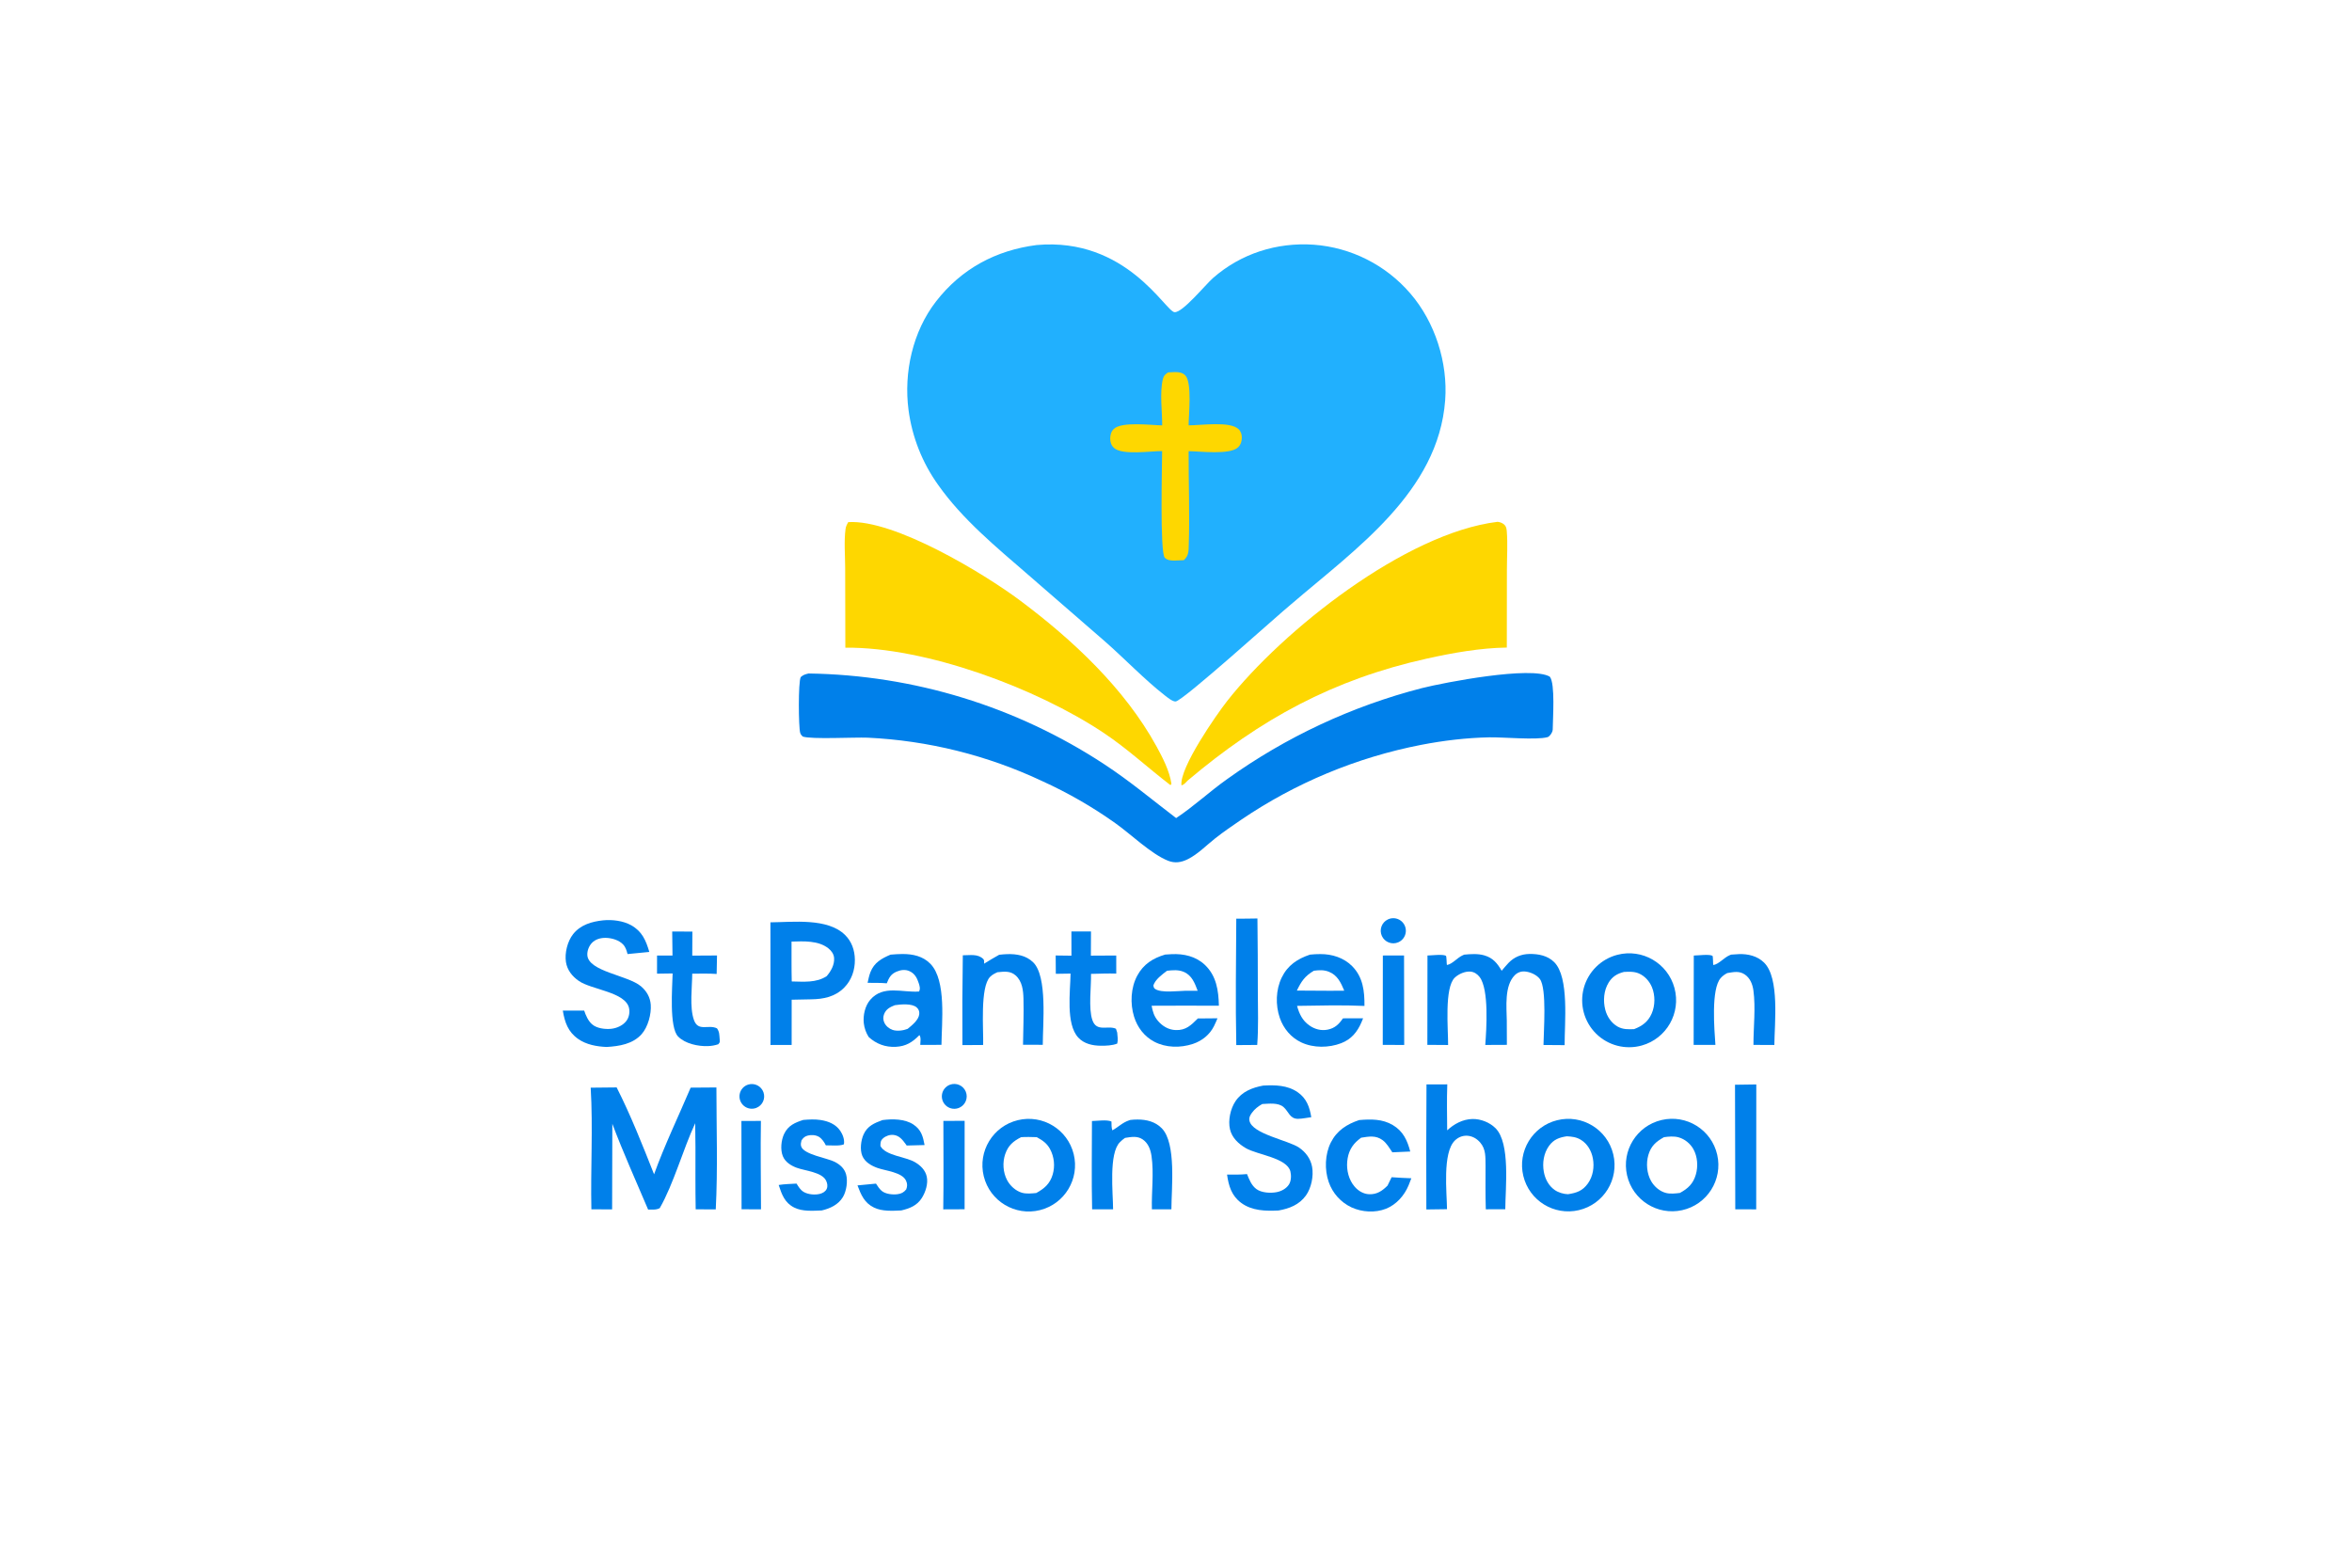 <?xml version="1.0" encoding="utf-8" ?><svg xmlns="http://www.w3.org/2000/svg" xmlns:xlink="http://www.w3.org/1999/xlink" width="1536" height="1024" viewBox="0 0 1536 1024"><path fill="#21B0FE" d="M676.996 160.052C735.639 154.79 761.139 203.539 767.059 203.916C772.384 204.254 787.202 185.95 792.205 181.573C810.447 165.61 833.785 158.194 857.913 159.831C882.332 161.629 905.032 173.077 920.998 191.646C937.172 210.359 945.614 236.902 943.786 261.462C939.329 321.342 885.024 358.733 843.277 394.63C834.719 401.563 772.628 457.78 767.762 458.204C765.786 458.376 762.202 455.406 760.666 454.208C747.265 443.75 734.164 429.943 721.131 418.564L671.229 375.246C650.627 357.375 628.512 339.228 612.708 316.791C602.316 302.299 595.658 285.467 593.324 267.787C590.12 243.311 596.008 216.605 611.283 196.902C627.856 175.527 650.4 163.464 676.996 160.052Z"/><path fill="#FED700" d="M762.903 243.243L763.82 243.199C767.239 243.065 771.491 242.48 774.073 245.192C778.623 249.971 776.259 271.088 776.245 277.827C783.987 277.906 803.398 274.885 808.954 280.409C810.402 281.849 811.012 283.892 810.993 285.898C810.97 288.275 810.274 290.57 808.498 292.223C803.069 297.278 783.474 294.738 776.251 294.704C776.173 314.983 777.008 335.412 776.35 355.666C776.211 359.956 776.432 362.806 773.13 365.907C771.103 366.03 769.073 366.11 767.042 366.148C764.824 366.168 762.268 366.008 760.656 364.266C757.391 360.74 758.93 303.117 758.945 294.641C751.571 294.583 732.993 297.492 727.531 292.607C725.759 291.022 725.025 288.826 725.033 286.489C725.041 284.119 725.631 281.85 727.39 280.172C732.595 275.206 751.963 277.767 758.974 277.86C759.022 268.438 757.257 256.7 759.43 247.609C759.971 245.344 760.978 244.458 762.903 243.243Z"/><path fill="#0080EA" d="M528.039 439.918C596.756 440.908 663.765 461.484 721.202 499.23C737.651 510.005 752.49 522.476 768.087 534.362C779.692 526.689 790.005 516.957 801.405 508.909C839.753 481.411 882.865 461.261 928.557 449.48C943.272 445.769 1000.13 434.831 1012.12 442.008C1015.76 446.498 1014.07 469.666 1014.02 476.554C1013.97 476.866 1013.94 477.185 1013.86 477.492C1013.49 478.851 1012.01 481.144 1010.54 481.532C1003.13 483.503 981.706 481.441 972.523 481.623C957.672 481.919 942.622 483.72 928.049 486.543C885.908 494.752 845.873 511.436 810.371 535.583C804.708 539.452 798.986 543.359 793.6 547.606C787.769 552.202 782.213 558.031 775.535 561.302C771.373 563.34 767.27 563.98 762.864 562.247C751.826 557.907 738.323 544.692 728.289 537.625C713.301 526.976 697.327 517.79 680.586 510.193C644.831 493.347 606.108 483.712 566.629 481.84C557.786 481.495 529.798 483.049 524.222 481.1C523.428 480.328 522.894 479.739 522.569 478.653C521.508 475.108 521.208 445.623 522.921 442.272C524.579 440.782 525.891 440.426 528.039 439.918Z"/><path fill="#FED700" d="M553.966 341.049C584.062 339.144 642.741 374.727 666.121 392.199C700.446 417.85 734.482 449.656 755.268 487.531C759.304 494.887 763.83 503.705 765.023 512.021L764.378 512.846C749.535 501.478 736.266 489.025 720.557 478.572C676.904 449.524 604.791 422.554 552.063 423.055L551.951 370.968C551.935 362.734 551.122 353.611 552.197 345.486C552.412 343.865 553.139 342.438 553.966 341.049Z"/><path fill="#FED700" d="M978.043 340.846C979.795 341.061 981.402 341.669 982.663 342.97C983.733 344.076 983.909 345.698 984.028 347.162C984.688 355.309 984.112 363.895 984.102 372.085L984.041 422.979C966.672 423.233 948.706 426.439 931.793 430.197C870.534 443.811 823.149 469.683 775.573 509.899C774.296 511.173 773.344 512.555 771.561 512.978C770.204 501.557 794.357 466.878 801.447 457.855C837.614 411.833 917.816 348.115 978.043 340.846Z"/><path fill="#0080EA" d="M451.042 710.439L467.863 710.316C467.868 736.747 468.81 763.594 467.433 789.971L454.328 789.908C454.059 776.366 454.21 762.791 454.178 749.245C454.091 744.052 454.032 738.859 454.003 733.665C446.049 750.799 439.893 773.358 430.86 789.132C428.663 790.404 425.739 790.048 423.256 790.072C415.392 771.492 406.998 752.934 399.892 734.059L399.751 789.954L386.206 789.914C385.641 763.523 387.32 736.779 385.759 710.462L402.711 710.293C411.879 728.374 419.693 748.169 427.15 767.045C434.007 747.971 443.115 729.142 451.042 710.439Z"/><path fill="#0080EA" d="M1056.24 623.671C1072.52 619.457 1089.16 629.144 1093.54 645.388C1097.91 661.631 1088.39 678.37 1072.2 682.909C1061.58 685.886 1050.18 682.93 1042.34 675.165C1034.5 667.401 1031.44 656.026 1034.31 645.374C1037.19 634.723 1045.56 626.436 1056.24 623.671ZM1067.17 672.219C1072.45 670.209 1076.3 667.393 1078.63 662.096C1080.94 656.835 1081.01 650.223 1078.85 644.902C1077.25 640.975 1074.19 637.509 1070.24 635.832C1067.14 634.516 1063.8 634.671 1060.52 634.861C1056.14 635.965 1052.95 637.889 1050.54 641.811C1047.34 647.013 1046.83 653.74 1048.35 659.578C1049.51 664.063 1052.31 668.22 1056.38 670.54C1059.8 672.485 1063.39 672.384 1067.17 672.219Z"/><path fill="#0080EA" d="M503.139 602.462C517.931 602.337 540.358 599.481 551.802 610.643C556.24 614.971 558.198 620.725 558.279 626.841C558.37 633.606 556.135 640.222 551.33 645.084C545.354 651.13 537.885 652.631 529.687 652.75L517.008 653.005L516.997 682.544L503.187 682.58L503.139 602.462ZM517.053 641.079C524.808 641.201 533.088 642.093 539.873 637.614C542.662 634.398 545.04 630.194 544.72 625.76C544.534 623.189 542.974 621.027 541.004 619.461C534.431 614.237 524.796 614.807 516.919 615.04C516.956 623.712 516.84 632.412 517.053 641.079Z"/><path fill="#0080EA" d="M980.671 634.095C982.147 632.361 983.6 630.593 985.172 628.946C988.819 625.126 993.565 623.197 998.812 623.121C1004.69 623.036 1010.66 624.173 1014.98 628.45C1024.96 638.331 1021.7 668.685 1021.8 682.681L1007.99 682.574C1008.07 674.066 1010.3 645.762 1005.63 639.479C1003.55 636.689 999.174 634.782 995.711 634.547C993.254 634.38 990.951 635.266 989.222 637.015C982.365 643.947 983.897 657.743 984.021 666.538L984.082 682.491L969.974 682.556C970.737 672.316 972.512 646.306 966.276 638.17C964.833 636.286 962.794 634.874 960.387 634.651C956.865 634.326 952.648 636.154 950.095 638.556C943.135 645.108 945.778 672.336 945.7 682.589L932.156 682.498L932.226 624.128C934.972 624.093 942.062 623.148 944.266 624.298C944.735 624.543 944.702 629.312 944.912 630.324C948.568 629.734 951.693 625.496 955.431 623.905L956.26 623.559C960.57 623.167 965.107 622.829 969.326 624.038C974.952 625.65 977.872 629.192 980.671 634.095Z"/><path fill="#0080EA" d="M664.784 731.666C680.964 727.795 697.233 737.721 701.195 753.883C705.157 770.045 695.325 786.374 679.189 790.428C662.924 794.515 646.44 784.584 642.446 768.292C638.453 752 648.474 735.569 664.784 731.666ZM676.728 779.269C682.068 776.335 685.681 773.217 687.467 767.216C689.098 761.635 688.47 755.635 685.719 750.513C683.616 746.676 680.775 744.828 677.063 742.784C673.674 742.715 670.235 742.532 666.855 742.799C661.702 745.399 658.386 748.235 656.467 753.842C654.616 759.251 654.999 765.693 657.66 770.776C659.637 774.552 663.248 777.852 667.357 779.078C670.233 779.936 673.773 779.546 676.728 779.269Z"/><path fill="#0080EA" d="M1016.9 731.72C1033.18 727.673 1049.64 737.665 1053.56 753.977C1057.48 770.288 1047.37 786.674 1031.03 790.474C1014.87 794.234 998.7 784.249 994.819 768.111C990.938 751.972 1000.8 735.724 1016.9 731.72ZM1024.01 780.049C1029.63 779.186 1033.51 777.874 1036.96 773.081C1040.34 768.385 1041.3 762.25 1040.24 756.621C1039.35 751.825 1036.76 747.216 1032.54 744.593C1029.48 742.695 1026.67 742.413 1023.2 742.214C1018.31 742.963 1014.65 744.266 1011.62 748.448C1008.11 753.309 1007.15 759.645 1008.22 765.473C1009.08 770.143 1011.35 774.507 1015.3 777.282C1017.7 778.965 1021.09 779.971 1024.01 780.049Z"/><path fill="#0080EA" d="M1085.06 731.598C1101.38 727.741 1117.72 737.923 1121.45 754.276C1125.18 770.629 1114.87 786.889 1098.49 790.492C1082.29 794.055 1066.25 783.883 1062.57 767.709C1058.88 751.535 1068.92 735.413 1085.06 731.598ZM1097.09 779.216C1102.4 776.319 1105.74 773.192 1107.48 767.246C1109.04 761.912 1108.62 755.514 1105.89 750.622C1103.84 746.958 1100.29 744.044 1096.24 742.9C1093.25 742.055 1089.72 742.358 1086.68 742.804C1081.48 745.678 1078.16 748.594 1076.47 754.448C1074.89 759.914 1075.46 766.502 1078.28 771.476C1080.35 775.11 1083.96 778.225 1088.07 779.254C1090.86 779.951 1094.26 779.572 1097.09 779.216Z"/><path fill="#0080EA" d="M393.917 601.151C399.728 600.557 406.943 601.44 412.115 604.315C419.308 608.312 421.825 614.23 424.043 621.796L409.822 623.181C409.212 620.846 408.606 618.704 406.904 616.89C404.213 614.023 399.399 612.658 395.543 612.606C392.218 612.561 388.797 613.479 386.473 615.982C384.591 618.009 383.41 621.076 383.567 623.85C384.179 634.647 410.065 636.985 418.623 644.264C422.281 647.375 424.597 651.369 424.976 656.219C425.457 662.358 423.166 670.819 419.034 675.483C413.273 681.987 404.389 683.388 396.191 683.869C389.778 683.629 382.895 682.379 377.543 678.614C370.955 673.98 368.809 667.752 367.556 660.117L381.501 660.11C382.596 663.313 384.031 666.701 386.604 669.007C389.636 671.724 395.046 672.397 399.011 672.02C402.719 671.669 406.798 669.86 409.072 666.832C410.803 664.528 411.398 661.349 410.814 658.542C408.614 647.979 386.313 646.494 378.019 640.751C373.717 637.771 370.416 633.678 369.596 628.374C368.692 622.516 370.574 614.883 374.246 610.212C379.094 604.045 386.452 601.946 393.917 601.151Z"/><path fill="#0080EA" d="M824.902 709.094C832.758 708.661 840.816 708.775 847.533 713.471C853.316 717.515 855.226 723.073 856.346 729.745C853.52 730.07 850.55 730.778 847.721 730.804C842.257 730.852 841.595 726.045 838.223 723.119C834.712 720.074 828.671 720.941 824.337 721.134C821.661 722.658 819.457 724.324 817.62 726.818C816.472 728.378 815.573 729.965 815.955 731.965C817.625 740.708 841.289 744.794 848.355 749.597C852.737 752.577 855.924 756.919 856.881 762.182C857.96 768.121 856.399 775.94 852.867 780.862C848.516 786.926 842.043 789.444 834.938 790.687C826.513 791.102 817.568 790.926 810.505 785.656C804.257 780.994 802.382 774.611 801.344 767.222C805.704 767.26 810.021 767.322 814.368 766.893C815.866 770.512 817.242 774.255 820.503 776.685C823.826 779.162 829.781 779.481 833.787 778.695C836.859 778.092 840.066 776.377 841.781 773.672C843.246 771.36 843.35 767.796 842.715 765.197C840.533 756.268 821.041 754.293 813.66 749.995C808.874 747.209 804.547 743.218 803.254 737.626C801.908 731.807 803.54 724.224 806.85 719.298C811.071 713.015 817.759 710.439 824.902 709.094Z"/><path fill="#0080EA" d="M855.502 623.553C857.747 623.293 860.02 623.219 862.279 623.204C869.898 623.155 877.575 625.575 883.029 631.07C890.153 638.246 891.17 647.47 891.078 657.064C876.494 656.401 861.661 656.806 847.055 657.029C848.498 662.265 850.557 666.606 855.111 669.819C858.593 672.275 862.782 673.407 867.012 672.559C871.754 671.609 874.406 669.019 877.029 665.172L890.189 665.145C889.851 665.989 889.504 666.831 889.15 667.669C886.445 674.036 882.496 678.852 875.894 681.396C867.82 684.506 857.774 684.616 849.878 680.917C843.102 677.741 838.217 671.887 835.78 664.86C832.902 656.561 833.166 646.487 837.029 638.54C840.93 630.513 847.267 626.314 855.502 623.553ZM846.939 647.035C854.188 647.131 861.438 647.174 868.688 647.163L877.884 647.103C875.689 641.893 873.456 636.961 867.818 634.733C864.534 633.436 861.448 633.635 858.051 634.069C852.141 637.542 849.828 641.017 846.939 647.035Z"/><path fill="#0080EA" d="M581.58 623.569C584.157 623.344 586.731 623.167 589.32 623.156C596.095 623.128 602.713 624.525 607.609 629.55C618.204 640.422 614.949 668.248 614.831 682.485L600.988 682.528C601.043 680.483 601.639 677.776 600.443 676.117C595.887 680.758 591.68 683.45 585.002 683.78C578.208 684.115 572.312 681.909 567.324 677.388C565.561 674.632 564.456 671.506 564.096 668.253C563.578 663.124 564.909 657.04 568.317 653.064C576.839 643.125 589.544 648.515 600.21 647.639C601.151 645.782 600.584 644.03 599.96 642.103C598.88 638.772 597.389 635.948 594.046 634.39C591.29 633.106 588.293 633.502 585.564 634.651C581.757 636.255 580.543 638.689 579.122 642.288C574.984 641.909 570.752 642.023 566.597 641.975C567.111 639.65 567.583 637.205 568.454 634.985C570.904 628.739 575.692 626.068 581.58 623.569ZM592.726 672.054C595.489 669.801 599.935 666.291 600.337 662.449C600.524 660.664 599.98 659.209 598.629 658.024C595.542 655.315 588.207 655.993 584.379 656.585C581.303 657.817 578.736 659.034 577.396 662.34C576.626 664.238 576.673 666.225 577.561 668.072C578.62 670.276 580.656 671.942 582.953 672.73C585.795 673.704 589.948 673.15 592.726 672.054Z"/><path fill="#0080EA" d="M760.956 623.511C762.349 623.409 763.743 623.324 765.138 623.255C772.994 622.882 780.859 624.619 786.75 630.143C794.417 637.333 795.774 646.961 796.012 656.932C781.364 656.859 766.715 656.862 752.067 656.942C752.823 660.813 753.628 663.79 756.256 666.879C759.158 670.29 763.129 672.637 767.691 672.827C774.546 673.113 777.779 669.644 782.279 665.252L795.103 665.14C794.388 666.846 793.659 668.552 792.838 670.209C790.027 675.881 784.968 679.908 779.022 681.878C770.927 684.559 761.451 684.46 753.806 680.44C747.292 677.015 742.793 671.092 740.623 664.111C737.962 655.547 738.423 645.159 742.745 637.201C746.798 629.738 753.004 625.853 760.956 623.511ZM774.187 647.161L782.152 647.169C780.267 642.182 778.418 637.123 773.117 634.844C769.546 633.308 765.89 633.69 762.148 634.087C758.928 636.552 754.507 639.7 753.206 643.701C753.524 644.855 753.373 645.327 754.433 646.021C758.57 648.731 769.287 647.254 774.187 647.161Z"/><path fill="#0080EA" d="M931.588 708.34L945.166 708.297C944.8 718.293 945.03 728.327 945.094 738.329C949.604 734.135 955.272 731.079 961.542 730.922C966.943 730.786 972.864 733.119 976.682 736.946C986.464 746.749 983.099 776.047 983.043 789.879L970.328 789.895C970.018 780.401 970.152 770.881 970.156 761.383C970.046 755.863 970.499 750.698 966.613 746.232C964.414 743.704 961.439 741.994 958.042 741.842C955.064 741.708 952.281 742.878 950.151 744.942C941.9 752.935 944.88 779.019 944.986 789.829L931.497 790.007C931.381 762.785 931.411 735.562 931.588 708.34Z"/><path fill="#0080EA" d="M1130.53 623.547C1132.22 623.403 1133.92 623.295 1135.61 623.224C1141.57 622.995 1147.68 624.465 1152.04 628.75C1162.29 638.829 1158.88 668.427 1158.76 682.578L1145.11 682.516C1145.09 671.018 1146.63 658.266 1145.08 646.932C1144.54 642.946 1142.96 638.92 1139.52 636.565C1135.8 634.025 1132.16 634.942 1128.03 635.592C1126.39 636.432 1125.01 637.422 1123.77 638.8C1117.28 646.011 1119.62 672.799 1120.27 682.506L1106.06 682.516L1106.15 624.146C1108.95 624.12 1116.1 623.147 1118.3 624.3C1118.82 624.57 1118.61 629.265 1118.89 630.363C1122.6 629.75 1125.81 625.501 1129.64 623.909L1130.53 623.547Z"/><path fill="#0080EA" d="M652.525 623.645C654.245 623.436 655.972 623.299 657.704 623.233C663.926 623.05 670.051 624.049 674.692 628.548C684.162 637.729 680.982 668.953 681.001 682.464C676.701 682.5 672.398 682.44 668.098 682.421C668.245 672.444 668.64 662.385 668.393 652.412C668.258 646.94 667.616 640.977 663.237 637.112C659.727 634.013 655.625 634.636 651.355 635.06C649.624 635.843 647.972 636.674 646.617 638.039C639.909 644.801 642.367 672.759 642.063 682.572L628.527 682.662C628.386 663.102 628.469 643.542 628.776 623.985C633.453 624.017 638.581 622.873 642.192 626.468C642.791 627.065 642.741 628.198 642.705 629.019C642.699 629.169 642.681 629.319 642.67 629.469C645.908 627.435 649.194 625.522 652.525 623.645Z"/><path fill="#0080EA" d="M738.204 731.538C739.751 731.341 741.298 731.269 742.856 731.266C748.771 731.253 754.489 732.655 758.742 737.018C768.309 746.833 765.031 776.177 765.001 789.893L752.261 789.906C751.944 778.577 753.655 766.28 752.016 755.138C751.396 750.916 749.904 746.728 746.204 744.223C742.673 741.832 738.62 742.646 734.703 743.271C733.513 744.046 732.409 745.037 731.399 746.035C723.976 753.368 726.87 779.217 726.918 789.896L713.22 789.899C712.783 770.699 713.086 751.448 713.11 732.242C716.704 732.202 722.723 731.195 725.85 732.568C725.896 734.517 725.802 736.477 726.43 738.343C730.352 736.202 732.991 733.24 737.379 731.801L738.204 731.538Z"/><path fill="#0080EA" d="M887.629 731.61C895.278 730.979 902.775 730.827 909.603 734.89C916.364 738.913 919.054 744.85 920.98 752.168L909.271 752.683C907.375 749.915 905.638 746.739 902.898 744.715C898.466 741.441 893.931 742.344 888.894 743.141C888.348 743.554 887.807 743.975 887.272 744.403C882.613 748.147 880.349 752.802 879.816 758.726C879.298 764.475 880.844 770.698 884.663 775.119C887.08 777.916 890.468 779.946 894.229 780.065C899.314 780.226 902.736 777.821 906.135 774.437L908.817 768.947C913.103 769.306 917.401 769.453 921.697 769.633C921.124 771.185 920.522 772.727 919.891 774.258C917.117 780.916 911.885 786.896 905.067 789.567C898.042 792.319 889.427 791.787 882.618 788.644C875.626 785.366 870.258 779.398 867.737 772.098C864.931 764.051 865.257 753.929 869.12 746.269C873.076 738.425 879.55 734.336 887.629 731.61Z"/><path fill="#0080EA" d="M576.321 731.623C582.812 730.778 590.943 730.778 596.579 734.574C601.657 737.994 602.763 742.327 603.809 747.939L592.128 748.249C591.904 747.924 591.676 747.602 591.444 747.284C589.369 744.449 587.293 741.758 583.56 741.328C581.167 741.052 578.53 741.935 576.723 743.515C574.983 745.036 574.989 746.451 574.969 748.557C578.251 754.901 591.376 755.509 597.491 759.102C601.166 761.261 604.282 764.235 605.229 768.567C606.226 773.126 604.462 778.637 602.023 782.5C598.861 787.509 594.08 789.354 588.586 790.653C582.833 790.914 576.155 791.372 570.806 788.788C564.513 785.747 562.317 780.496 559.987 774.288C564.011 773.868 568.038 773.481 572.069 773.128C573.105 774.763 574.295 776.58 575.769 777.845C578.263 779.987 582.903 780.442 586.063 780.053C588.585 779.742 590.236 778.857 591.821 776.899C592.567 774.878 592.63 773.361 591.756 771.345C589.287 765.648 578.389 764.813 573.023 762.882C569.007 761.436 564.869 759.112 563.137 754.992C561.461 751.005 562.229 744.828 563.987 740.956C566.493 735.434 571.001 733.596 576.321 731.623Z"/><path fill="#0080EA" d="M524.601 731.524C528.414 731.223 532.15 730.994 535.949 731.584C540.947 732.36 545.745 734.283 548.714 738.601C550.374 741.014 551.695 744.53 551.114 747.462C548.353 748.72 542.48 748.062 539.33 748.123C538.38 746.159 536.749 743.742 534.851 742.591C532.804 741.349 529.931 741.157 527.643 741.714C525.618 742.207 524.552 743.19 523.429 744.883C523.097 746.256 522.77 747.434 523.217 748.824C524.948 754.202 540.198 756.374 545.109 758.905C548.552 760.68 551.428 763.15 552.522 767.022C553.772 771.447 552.812 778.004 550.471 781.912C547.471 786.922 542.088 789.385 536.64 790.661C530.859 790.875 524.059 791.452 518.694 788.773C512.46 785.66 510.568 780.271 508.521 774.026C512.338 773.401 516.325 773.346 520.188 773.113C521.45 775.119 522.724 777.285 524.809 778.535C527.686 780.261 532.297 780.663 535.515 779.807C537.302 779.331 539.066 778.339 539.876 776.599C540.67 774.896 540.307 773.022 539.573 771.364C537.004 765.563 525.677 764.786 520.249 762.757C516.521 761.363 512.788 759.033 511.236 755.194C509.519 750.947 510.131 744.748 512.089 740.644C514.712 735.146 519.193 733.25 524.601 731.524Z"/><path fill="#0080EA" d="M699.697 608.431L712.486 608.403L712.409 624.218L728.977 624.13L728.985 635.933C723.497 635.769 717.986 636.008 712.498 636.134C712.699 644.552 710.731 658.642 713.387 666.315C716.185 674.396 723.486 669.53 728.791 671.976L729.605 674.453C729.806 676.834 730.237 679.319 729.629 681.656C726.463 682.961 722.21 683.098 718.808 683.063C713.463 683.007 707.959 681.817 704.184 677.74C695.914 668.811 698.994 647.527 699.147 635.936L689.512 636.086L689.424 624.11L699.728 624.239L699.697 608.431Z"/><path fill="#0080EA" d="M438.989 608.454L452.167 608.502L452.084 624.199L468.254 624.109L468.017 636.18C462.732 635.805 457.374 635.983 452.076 635.997C452.02 644.727 450.254 657.953 453.155 666.176C455.975 674.171 462.542 668.932 468.24 671.714C469.91 674.074 469.72 675.892 469.993 678.739C470.142 680.568 470.328 680.604 469.094 682.097C466.786 682.861 464.659 683.231 462.227 683.311C455.869 683.52 447.515 681.77 442.872 677.081C436.933 671.084 439.06 644.718 439.272 635.843L429.084 635.995L429.092 624.152L439.182 624.145L438.989 608.454Z"/><path fill="#0080EA" d="M807.367 600.083C811.97 600.099 816.579 599.989 821.181 599.936C821.364 615.865 821.452 631.796 821.446 647.727C821.478 659.26 821.923 671.051 821.038 682.55L807.373 682.647C806.812 655.182 807.205 627.556 807.367 600.083Z"/><path fill="#0080EA" d="M1133.07 708.547L1146.97 708.35L1146.91 789.944L1133.24 789.902L1133.07 708.547Z"/><path fill="#0080EA" d="M903.084 624.13L916.93 624.094L917.032 682.543L903.027 682.529L903.084 624.13Z"/><path fill="#0080EA" d="M616.082 732.181L629.969 732.103L629.945 789.879L615.999 789.938C616.323 770.703 616.062 751.421 616.082 732.181Z"/><path fill="#0080EA" d="M484.193 732.202L496.922 732.173C496.599 751.396 496.955 770.681 496.984 789.91L484.288 789.883L484.193 732.202Z"/><path fill="#0080EA" d="M906.378 600.556C909.052 599.282 912.206 599.549 914.628 601.255C917.05 602.96 918.364 605.84 918.066 608.787C917.769 611.735 915.906 614.294 913.192 615.481C909.088 617.275 904.305 615.446 902.444 611.371C900.584 607.297 902.335 602.483 906.378 600.556Z"/><path fill="#0080EA" d="M620.35 708.537C624.459 706.995 629.05 708.999 630.713 713.063C632.376 717.126 630.508 721.775 626.497 723.557C623.795 724.758 620.653 724.394 618.298 722.607C615.942 720.82 614.744 717.892 615.171 714.966C615.598 712.039 617.582 709.577 620.35 708.537Z"/><path fill="#0080EA" d="M488.581 708.452C492.738 707.153 497.174 709.39 498.602 713.505C500.031 717.62 497.935 722.126 493.868 723.683C491.121 724.735 488.019 724.208 485.774 722.307C483.529 720.406 482.497 717.433 483.081 714.549C483.665 711.665 485.773 709.329 488.581 708.452Z"/></svg>